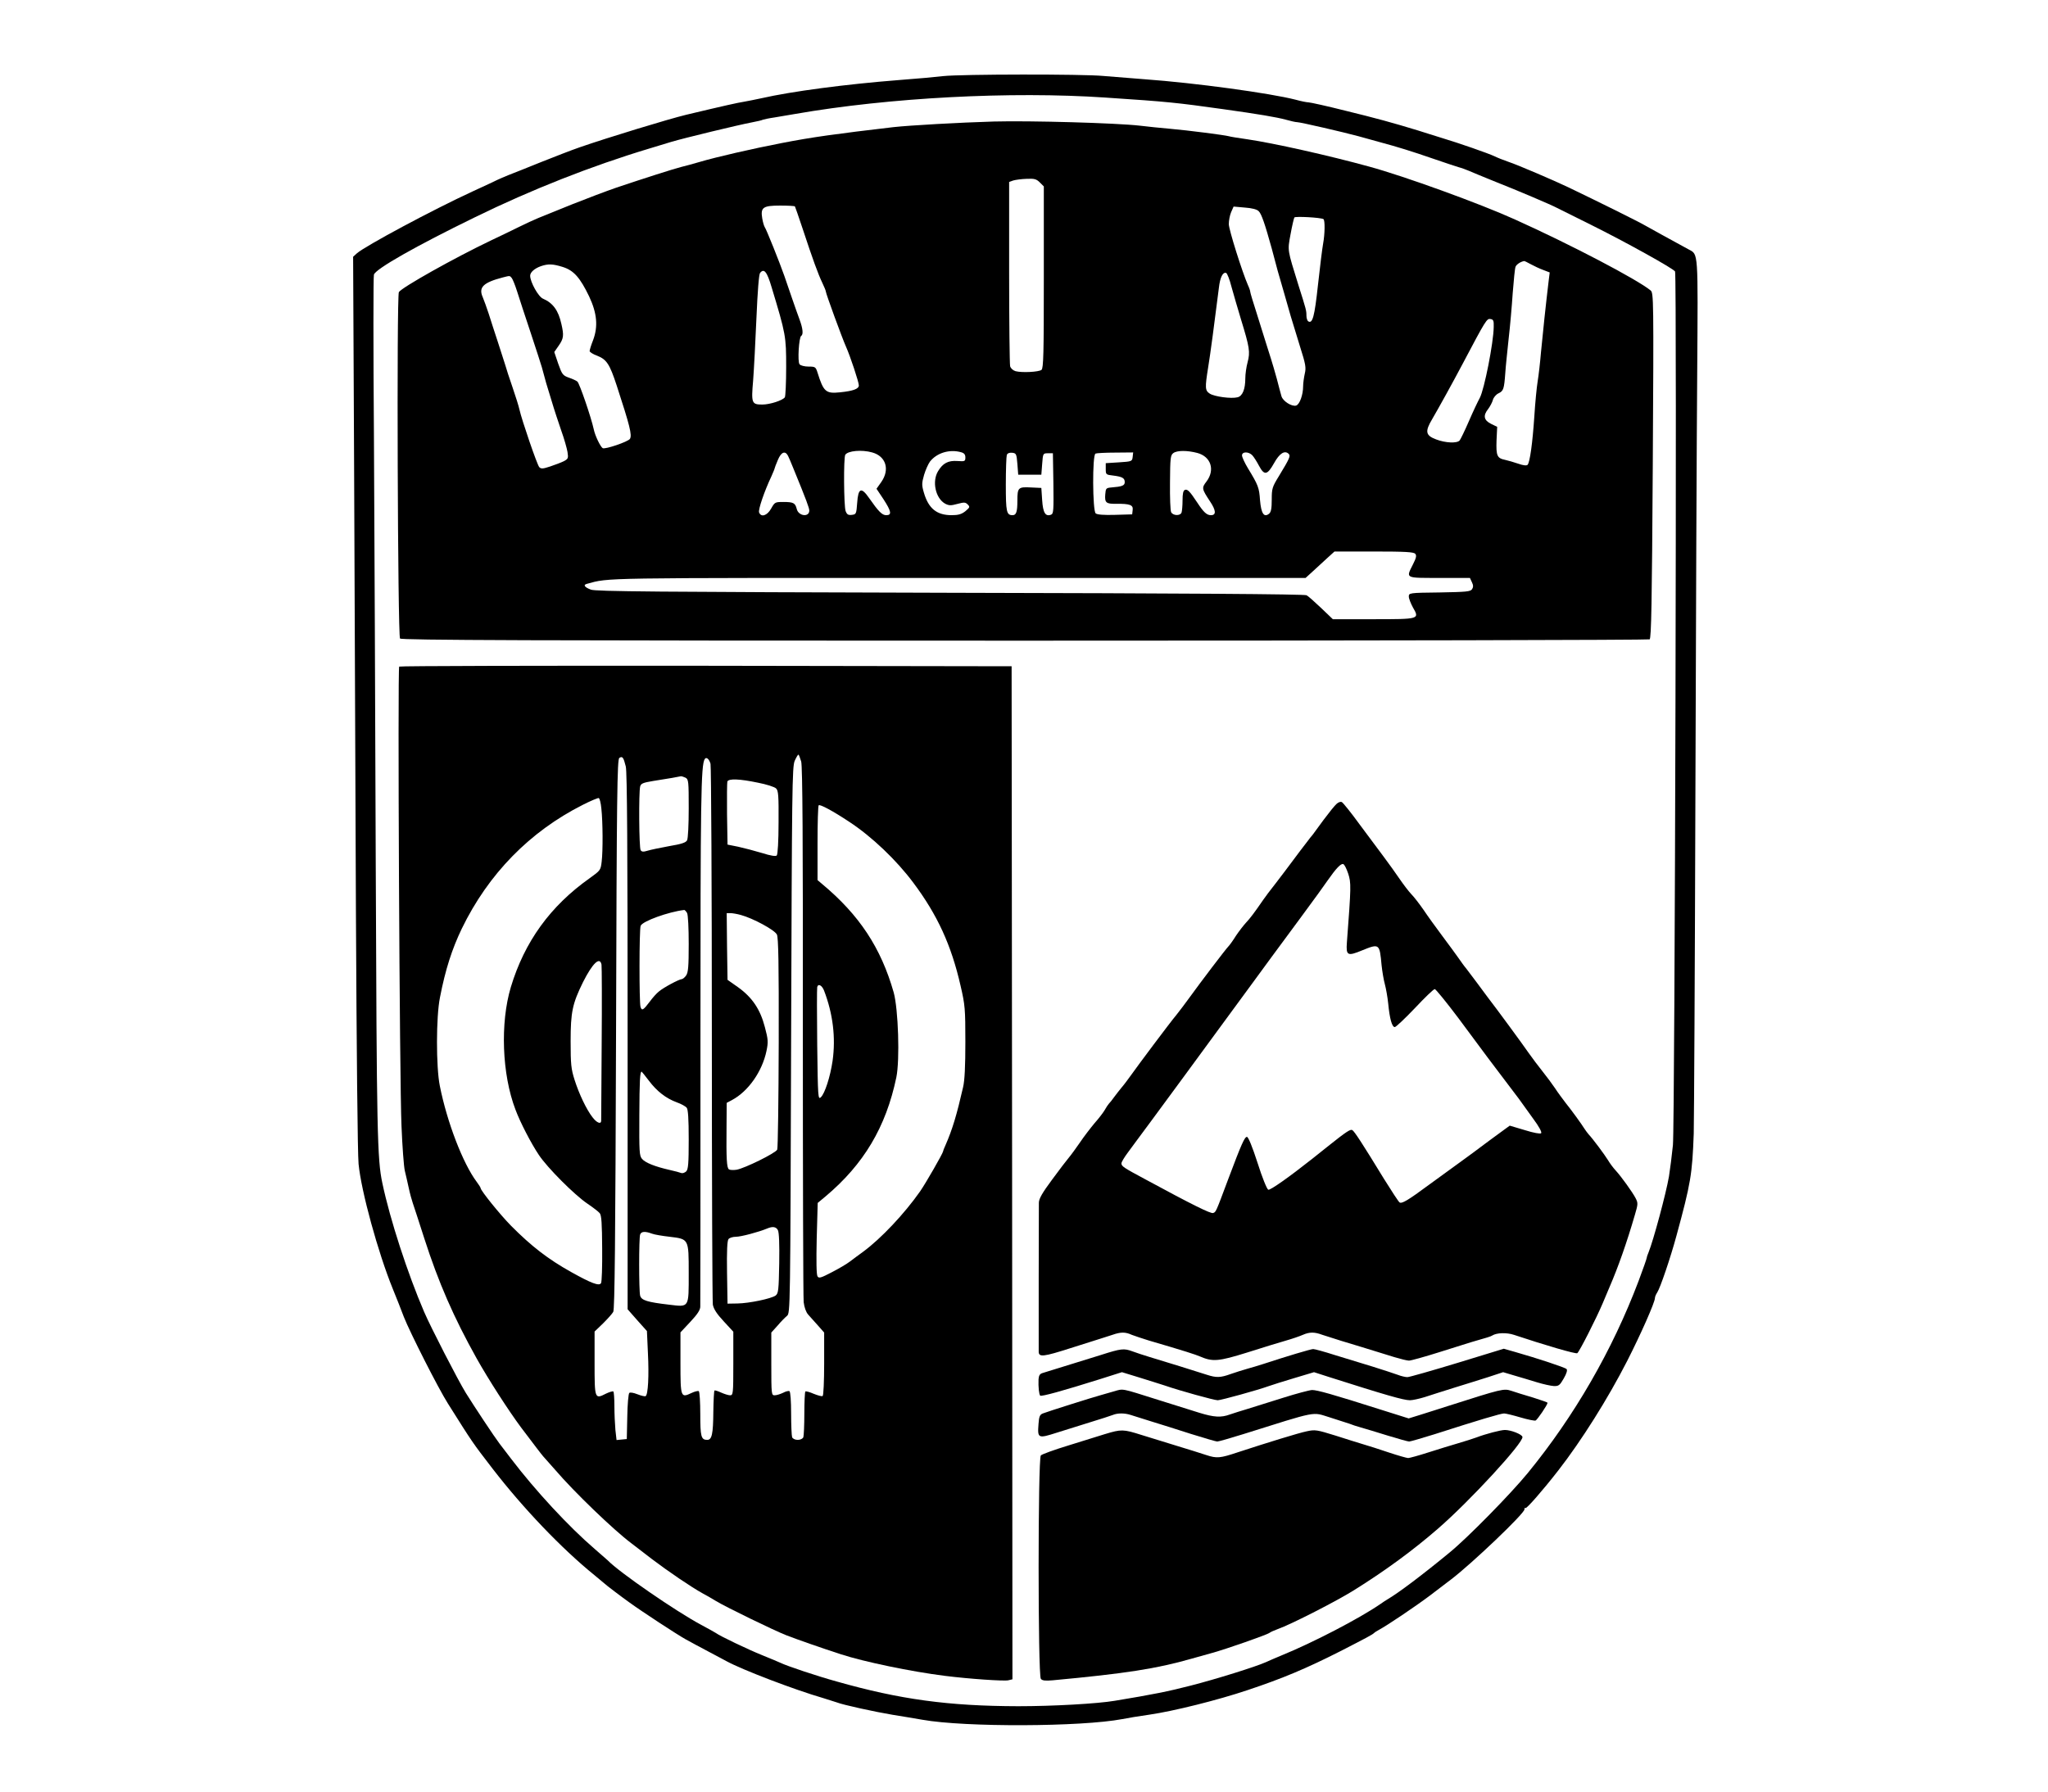 <?xml version="1.0" standalone="no"?>
<!DOCTYPE svg PUBLIC "-//W3C//DTD SVG 20010904//EN"
 "http://www.w3.org/TR/2001/REC-SVG-20010904/DTD/svg10.dtd">
<svg version="1.0" xmlns="http://www.w3.org/2000/svg"
 width="1240pt" height="1085pt" viewBox="0 0 1240 1085"
 preserveAspectRatio="xMidYMid meet">
<g transform="translate(0,1085) scale(0.1,-0.1)"
fill="#000000" stroke="none">
<path d="M5710 10389 c-41 -5 -163 -16 -270 -24 -318 -25 -646 -68 -830 -110
-36 -8 -83 -17 -105 -21 -38 -6 -111 -22 -350 -79 -108 -26 -478 -139 -645
-197 -47 -16 -152 -57 -235 -90 -82 -33 -171 -69 -198 -79 -26 -11 -55 -23
-65 -28 -9 -5 -78 -37 -152 -71 -241 -111 -649 -330 -699 -374 l-23 -21 6
-1275 c3 -701 8 -1914 11 -2695 4 -832 10 -1463 16 -1524 16 -166 118 -537
207 -756 22 -55 53 -131 67 -170 37 -94 208 -432 267 -525 153 -243 147 -234
270 -394 186 -241 419 -485 618 -646 30 -25 57 -47 60 -50 6 -7 105 -82 150
-114 74 -54 288 -194 340 -223 30 -17 96 -52 145 -78 50 -26 97 -52 105 -56
96 -52 409 -172 585 -223 33 -10 70 -22 82 -26 37 -15 235 -58 338 -75 55 -9
136 -22 180 -30 258 -46 962 -43 1210 4 28 6 102 18 165 27 145 21 414 88 595
149 210 70 353 130 560 235 164 84 197 102 205 111 3 3 16 12 30 19 50 27 218
140 306 206 50 38 108 82 130 99 125 95 444 399 444 424 0 8 3 12 6 8 6 -6
105 107 199 228 140 180 300 434 417 663 82 161 168 355 168 381 0 7 6 22 14
34 18 27 80 209 116 342 87 319 96 373 105 620 2 83 7 1001 10 2040 3 1040 8
2196 11 2570 5 740 7 713 -51 744 -129 70 -217 119 -260 143 -42 25 -297 151
-470 234 -86 41 -307 136 -362 154 -29 10 -67 25 -85 34 -39 18 -210 78 -323
112 -44 14 -107 33 -140 44 -154 47 -253 74 -441 120 -111 28 -211 50 -221 50
-10 0 -46 7 -78 16 -156 40 -609 102 -915 124 -80 6 -192 15 -250 20 -124 12
-862 11 -970 -1z m985 -130 c379 -25 431 -31 710 -70 215 -30 327 -49 381 -64
28 -8 59 -15 69 -15 18 0 278 -60 370 -85 28 -8 86 -24 130 -36 108 -29 189
-54 325 -101 63 -22 131 -44 150 -50 19 -5 49 -16 65 -23 17 -8 89 -37 160
-66 132 -52 339 -140 372 -158 10 -5 104 -52 209 -104 203 -101 494 -262 506
-281 12 -18 -1 -5162 -13 -5291 -6 -60 -17 -146 -24 -190 -18 -105 -95 -389
-123 -458 -7 -16 -12 -32 -12 -36 0 -4 -22 -67 -49 -139 -159 -420 -388 -817
-671 -1163 -105 -128 -363 -391 -473 -481 -165 -136 -310 -245 -375 -283 -9
-5 -30 -19 -47 -31 -127 -87 -406 -232 -595 -309 -36 -15 -78 -33 -95 -41 -62
-28 -306 -104 -455 -142 -135 -35 -230 -54 -460 -92 -106 -18 -377 -33 -585
-33 -424 1 -716 41 -1100 150 -116 32 -299 93 -340 113 -11 5 -60 26 -110 46
-85 34 -258 117 -280 134 -5 4 -46 26 -90 50 -150 80 -496 318 -565 390 -3 3
-39 34 -80 70 -155 133 -358 352 -505 545 -27 36 -59 78 -71 93 -30 39 -153
225 -204 307 -48 78 -212 397 -252 490 -99 230 -206 557 -253 780 -31 145 -34
304 -40 1930 -3 908 -8 2078 -11 2601 -4 523 -4 960 0 971 11 35 256 174 611
347 343 168 709 312 1055 416 41 12 102 31 135 41 77 23 412 104 488 118 32 6
62 13 66 16 5 2 37 9 72 14 35 6 91 15 124 21 568 99 1304 138 1880 99z"/>
<path d="M6015 10114 c-205 -6 -507 -23 -606 -34 -343 -40 -495 -61 -674 -96
-177 -34 -399 -85 -500 -115 -38 -11 -88 -25 -110 -30 -44 -11 -229 -70 -395
-126 -58 -20 -177 -65 -265 -100 -88 -36 -180 -73 -205 -83 -25 -10 -76 -34
-115 -53 -38 -19 -115 -56 -170 -82 -226 -108 -541 -285 -560 -314 -14 -22 -7
-2081 7 -2098 8 -10 781 -13 3782 -13 2074 0 3777 4 3784 8 10 7 14 221 19
1053 6 1016 5 1044 -13 1060 -82 67 -482 277 -824 431 -210 95 -667 261 -880
319 -247 68 -579 142 -735 165 -55 8 -107 16 -115 19 -26 7 -250 36 -355 45
-55 5 -138 13 -185 19 -141 16 -659 31 -885 25z m281 -369 l24 -24 0 -549 c0
-466 -2 -551 -14 -562 -17 -13 -118 -18 -157 -8 -16 5 -29 17 -33 30 -3 13 -6
269 -6 570 l0 546 25 9 c14 4 50 9 81 10 47 2 59 -1 80 -22z m-1483 -145 c2
-3 22 -61 45 -130 64 -194 96 -281 120 -331 12 -25 22 -49 22 -54 0 -12 98
-280 122 -334 26 -58 78 -215 78 -235 0 -21 -34 -34 -115 -42 -85 -9 -99 4
-135 119 -11 35 -14 37 -55 37 -23 0 -48 6 -54 14 -13 15 -4 163 10 172 14 8
10 45 -10 99 -10 27 -31 86 -46 130 -15 44 -36 104 -46 134 -28 80 -110 285
-119 296 -4 6 -11 29 -15 53 -11 66 5 77 108 77 47 0 87 -2 90 -5z m2808 -29
c17 -16 38 -78 79 -226 12 -44 28 -105 36 -135 9 -30 26 -91 39 -135 13 -44
31 -107 40 -140 10 -33 35 -115 56 -183 34 -107 38 -128 29 -165 -5 -23 -10
-57 -10 -76 0 -52 -21 -110 -42 -117 -26 -8 -80 26 -89 56 -4 14 -17 61 -28
105 -12 44 -28 98 -35 120 -7 22 -21 65 -30 95 -9 30 -35 111 -56 179 -22 68
-40 128 -40 133 0 6 -6 24 -14 41 -35 80 -116 337 -116 370 0 21 6 53 14 72
l15 34 68 -6 c43 -3 74 -11 84 -22z m392 -48 c10 -6 9 -90 -2 -149 -5 -27 -19
-139 -31 -249 -21 -194 -33 -237 -59 -221 -6 4 -11 20 -11 35 0 30 -1 35 -49
186 -67 217 -66 204 -47 307 9 50 20 96 23 101 5 8 159 0 176 -10z m1255 -273
c20 -11 54 -27 76 -35 l39 -15 -6 -48 c-16 -132 -38 -339 -47 -437 -5 -60 -14
-139 -20 -175 -6 -36 -15 -130 -20 -210 -11 -164 -27 -280 -41 -295 -6 -6 -26
-4 -57 7 -26 9 -61 19 -79 23 -49 10 -55 25 -52 117 l4 83 -37 18 c-44 22 -50
50 -17 91 11 15 24 39 28 54 4 15 19 33 34 40 30 14 34 26 41 122 2 36 12 128
20 205 9 77 20 203 25 280 6 77 13 149 17 159 5 14 30 31 52 35 2 1 20 -8 40
-19z m-5860 -17 c66 -21 104 -64 159 -178 48 -102 55 -182 24 -265 -12 -30
-21 -60 -21 -66 0 -6 20 -19 45 -28 58 -23 76 -50 119 -181 79 -242 94 -300
80 -323 -11 -17 -151 -65 -165 -56 -14 9 -46 75 -54 114 -15 70 -86 278 -99
289 -7 6 -31 17 -52 24 -36 13 -41 19 -64 84 l-24 71 27 39 c30 43 32 62 16
131 -18 82 -51 127 -111 153 -28 11 -78 101 -78 139 0 21 26 44 65 58 44 15
72 14 133 -5z m1264 -123 c86 -284 88 -297 88 -483 0 -94 -4 -177 -8 -183 -13
-19 -91 -44 -136 -44 -65 0 -68 8 -56 146 5 66 14 236 20 378 7 164 15 265 22
273 24 30 42 8 70 -87z m2784 4 c12 -43 38 -133 58 -199 52 -169 56 -197 40
-258 -8 -29 -14 -73 -14 -98 0 -66 -17 -108 -47 -115 -38 -10 -140 4 -168 22
-29 19 -30 34 -10 159 13 78 38 267 65 482 7 63 24 97 44 90 6 -2 21 -39 32
-83z m-4358 53 c6 -7 21 -44 33 -82 12 -39 49 -151 82 -250 33 -99 63 -193 68
-210 21 -80 29 -107 58 -200 16 -55 44 -138 60 -185 17 -47 33 -104 37 -127 6
-38 4 -42 -22 -56 -16 -8 -53 -22 -83 -32 -45 -15 -55 -15 -66 -4 -13 14 -106
286 -120 349 -4 19 -23 80 -42 135 -19 55 -39 116 -44 135 -6 19 -26 82 -45
140 -19 58 -44 134 -55 170 -12 36 -28 81 -36 100 -27 60 3 89 122 120 43 11
41 11 53 -3z m5946 -297 c-1 -95 -57 -378 -84 -429 -11 -20 -41 -83 -66 -141
-25 -58 -51 -111 -56 -117 -15 -19 -86 -16 -143 6 -64 24 -68 48 -24 122 38
65 126 224 184 334 142 269 147 276 169 273 18 -3 21 -9 20 -48z m-3763 -760
c83 -23 108 -103 55 -179 l-29 -41 42 -63 c48 -74 52 -97 17 -97 -25 0 -46 21
-104 104 -47 68 -66 61 -72 -29 -5 -67 -6 -70 -32 -73 -22 -3 -30 2 -38 23
-11 30 -13 324 -2 341 16 24 99 32 163 14z m539 1 c18 -5 25 -14 25 -31 0 -24
-3 -25 -48 -22 -56 4 -88 -13 -117 -61 -38 -62 -16 -164 42 -197 23 -12 34
-13 74 -2 41 11 49 11 63 -3 15 -15 13 -18 -14 -41 -23 -18 -42 -24 -83 -24
-90 0 -140 40 -168 136 -14 47 -13 58 1 108 9 30 25 66 36 81 42 53 119 76
189 56z m1429 -4 c83 -22 109 -103 56 -173 -30 -39 -29 -44 21 -120 37 -55 39
-84 6 -84 -25 0 -44 17 -82 75 -47 71 -60 84 -76 78 -10 -4 -14 -23 -14 -63 0
-32 -3 -65 -6 -74 -8 -21 -51 -20 -63 2 -5 9 -8 90 -7 180 1 150 3 165 20 178
23 17 84 17 145 1z m-2478 -17 c4 -8 19 -42 32 -75 80 -195 97 -242 97 -257 0
-42 -66 -34 -76 10 -9 36 -20 42 -81 42 -50 0 -52 -1 -74 -40 -24 -43 -61 -55
-73 -23 -6 16 31 126 75 219 10 23 19 44 19 47 0 3 9 26 20 52 20 48 44 57 61
25z m1389 -50 l5 -65 70 0 70 0 5 65 c5 64 5 65 35 65 l30 0 3 -183 c2 -162 1
-183 -14 -189 -34 -13 -49 11 -54 88 l-5 74 -64 3 c-76 4 -81 -1 -81 -80 0
-68 -7 -88 -29 -88 -37 0 -41 20 -41 186 0 89 3 170 6 179 4 10 16 15 33 13
24 -3 26 -7 31 -68z m698 43 c-3 -27 -5 -28 -83 -33 l-80 -5 0 -35 c0 -34 1
-35 45 -40 55 -7 70 -15 70 -40 0 -21 -17 -27 -80 -32 -33 -3 -35 -5 -38 -42
-4 -50 5 -58 64 -57 85 1 106 -7 102 -37 l-3 -27 -104 -3 c-67 -2 -108 1 -117
9 -19 16 -21 355 -1 362 6 3 61 6 120 6 l108 1 -3 -27z m725 9 c9 -10 27 -38
40 -63 32 -60 50 -57 91 16 33 60 65 80 89 56 12 -12 5 -28 -60 -135 -40 -65
-43 -75 -43 -142 0 -53 -4 -75 -16 -85 -31 -25 -48 1 -55 82 -5 76 -11 91 -73
193 -20 33 -36 68 -36 78 0 24 41 24 63 0z m986 -596 c9 -10 6 -25 -14 -64
-43 -86 -50 -82 160 -82 l185 0 12 -26 c9 -18 9 -30 1 -42 -9 -15 -35 -17
-197 -20 -185 -2 -186 -3 -186 -25 0 -12 12 -42 25 -66 41 -71 40 -71 -241
-71 l-244 0 -71 68 c-39 37 -78 72 -88 77 -10 7 -756 12 -2156 15 -1802 5
-2146 8 -2177 19 -38 14 -49 29 -25 35 141 38 45 36 2249 36 l2103 0 45 41
c25 23 64 59 87 80 l43 39 239 0 c190 0 241 -3 250 -14z"/>
<path d="M2417 6813 c-10 -9 2 -2519 14 -2783 5 -124 14 -245 20 -270 6 -25
17 -72 24 -105 7 -33 18 -73 24 -90 6 -16 37 -113 70 -215 86 -267 178 -478
316 -725 71 -127 194 -318 270 -420 33 -43 75 -99 94 -124 19 -25 37 -48 40
-51 3 -3 35 -39 71 -80 118 -138 356 -366 461 -445 15 -11 71 -54 125 -96 103
-78 240 -171 309 -209 22 -12 58 -32 80 -46 61 -37 351 -178 425 -207 67 -26
216 -78 330 -115 140 -46 430 -106 630 -131 151 -19 360 -33 385 -27 l25 6 -2
3068 -3 3067 -1851 3 c-1018 1 -1854 -1 -1857 -5z m2434 -575 c8 -32 11 -463
10 -1633 0 -875 2 -1613 5 -1641 4 -32 14 -60 27 -75 12 -14 39 -43 60 -67
l37 -42 0 -189 c0 -105 -4 -192 -9 -195 -5 -4 -29 3 -54 13 -25 11 -48 17 -51
14 -3 -4 -6 -64 -6 -134 0 -70 -3 -134 -6 -143 -4 -9 -18 -16 -34 -16 -16 0
-30 7 -34 16 -3 9 -6 74 -6 144 0 73 -4 131 -10 135 -5 3 -23 -1 -39 -10 -17
-8 -39 -15 -51 -15 -19 0 -20 5 -20 190 l0 190 38 42 c20 24 46 50 57 59 20
17 20 33 25 1671 5 1527 6 1656 22 1691 9 20 19 37 22 37 3 0 10 -19 17 -42z
m-1062 -30 c8 -34 11 -492 11 -1667 l0 -1620 58 -66 59 -66 6 -134 c7 -136 1
-252 -14 -260 -4 -3 -26 2 -49 11 -25 10 -45 13 -50 8 -5 -5 -11 -70 -12 -144
l-3 -135 -31 -3 -31 -3 -7 62 c-3 34 -6 99 -6 144 0 45 -3 84 -6 88 -4 3 -24
-3 -45 -13 -68 -35 -69 -32 -69 184 l0 192 51 49 c28 28 56 59 62 70 9 15 13
435 17 1683 4 1459 7 1664 20 1672 19 12 25 4 39 -52z m513 16 c4 -16 8 -751
8 -1634 0 -883 3 -1621 6 -1641 5 -26 23 -55 65 -100 l59 -64 0 -192 c0 -185
-1 -193 -20 -193 -10 0 -35 8 -55 17 -19 9 -37 14 -39 12 -3 -3 -6 -61 -7
-129 -1 -136 -9 -170 -37 -170 -37 0 -42 20 -42 156 0 73 -4 135 -9 139 -5 3
-25 -2 -44 -11 -65 -31 -67 -27 -67 181 l0 186 60 64 c43 46 60 72 60 92 1 16
1 739 1 1608 0 1479 3 1671 26 1708 9 15 27 1 35 -29z m-151 -84 c18 -10 19
-23 19 -186 0 -96 -4 -183 -10 -193 -7 -14 -35 -23 -107 -35 -54 -10 -113 -22
-132 -28 -26 -8 -35 -7 -42 3 -10 15 -12 351 -3 386 5 18 17 23 77 33 40 6 92
15 117 19 25 5 49 9 53 10 5 0 17 -4 28 -9z m438 -30 c52 -10 102 -26 110 -35
14 -13 16 -45 15 -206 0 -113 -5 -194 -11 -200 -6 -6 -36 -2 -89 15 -43 13
-108 30 -144 38 l-65 13 -3 185 c-1 101 0 190 2 197 8 19 75 16 185 -7z m-948
-156 c9 -80 10 -257 2 -322 -6 -52 -8 -54 -72 -100 -239 -169 -395 -385 -478
-660 -65 -217 -54 -528 28 -742 29 -78 95 -205 142 -275 52 -78 215 -241 293
-294 34 -23 68 -49 75 -58 11 -12 14 -63 15 -214 1 -108 -2 -203 -7 -210 -11
-19 -60 0 -180 67 -140 78 -241 156 -365 281 -66 67 -184 213 -184 228 0 3
-11 21 -24 38 -83 111 -179 360 -223 581 -23 113 -23 419 1 536 33 170 73 293
132 416 161 332 412 588 733 750 47 24 91 42 96 41 6 -2 13 -30 16 -63z m1501
-81 c137 -90 285 -231 388 -369 146 -195 230 -378 286 -624 27 -116 29 -140
29 -340 0 -146 -4 -234 -14 -275 -38 -166 -64 -254 -107 -352 -8 -17 -14 -33
-14 -36 0 -10 -106 -195 -139 -242 -96 -137 -237 -286 -344 -365 -26 -19 -63
-46 -81 -60 -18 -14 -67 -43 -110 -65 -65 -34 -78 -38 -86 -25 -7 10 -8 93 -5
230 l6 215 47 39 c232 195 366 420 429 721 22 106 12 414 -16 515 -77 270
-208 469 -434 657 l-27 23 0 223 c0 123 3 227 7 230 7 8 87 -35 185 -100z
m-982 -552 c6 -11 10 -91 10 -188 0 -136 -3 -173 -16 -191 -8 -12 -21 -22 -27
-22 -16 -1 -109 -50 -138 -75 -14 -11 -38 -38 -54 -60 -40 -53 -49 -59 -57
-32 -8 30 -8 468 1 490 10 28 169 85 263 96 4 1 12 -8 18 -18z m325 -12 c74
-20 206 -91 219 -119 9 -19 12 -173 11 -655 -1 -346 -5 -638 -9 -647 -9 -21
-196 -113 -246 -122 -19 -3 -40 -2 -46 2 -14 8 -17 64 -15 260 l1 143 32 17
c99 53 183 173 209 298 11 54 10 69 -10 144 -28 108 -77 180 -162 241 l-64 45
-3 202 -2 202 22 0 c13 0 41 -5 63 -11z m-843 -301 c2 -13 3 -228 1 -478 -2
-250 -3 -461 -3 -467 0 -24 -27 -13 -52 20 -37 47 -82 142 -109 227 -21 66
-24 94 -24 235 0 176 11 227 75 357 58 115 102 157 112 106z m1347 -156 c54
-140 72 -285 52 -427 -14 -96 -47 -198 -71 -220 -17 -16 -18 -2 -22 317 -2
183 -2 341 0 350 5 23 28 12 41 -20z m-1060 -547 c49 -65 104 -107 169 -131
26 -9 53 -24 60 -33 8 -10 12 -65 12 -192 0 -146 -3 -180 -15 -193 -9 -8 -22
-13 -30 -10 -7 3 -40 12 -72 19 -87 20 -146 43 -166 67 -16 19 -17 44 -16 262
1 214 4 266 14 266 1 0 21 -25 44 -55z m781 -905 c7 -13 10 -85 8 -201 -3
-163 -5 -182 -22 -195 -27 -19 -160 -47 -231 -48 l-60 -1 -3 189 c-2 130 1
193 9 202 6 8 27 14 45 14 30 0 136 28 189 50 33 14 54 11 65 -10z m-763 -21
c15 -6 64 -14 108 -19 116 -14 115 -12 115 -219 0 -215 5 -207 -121 -192 -129
15 -165 26 -173 54 -8 29 -8 351 0 371 7 19 31 20 71 5z"/>
<path d="M8093 5982 c-11 -9 -46 -53 -79 -97 -32 -44 -62 -84 -66 -90 -5 -5
-23 -28 -40 -51 -18 -23 -53 -69 -78 -103 -25 -34 -72 -96 -105 -139 -33 -42
-68 -88 -77 -102 -52 -76 -81 -114 -104 -138 -14 -15 -41 -50 -60 -78 -18 -29
-39 -58 -46 -65 -16 -16 -171 -220 -238 -313 -25 -34 -59 -80 -77 -102 -38
-45 -234 -307 -277 -368 -16 -22 -40 -55 -55 -72 -14 -17 -35 -44 -46 -59 -11
-16 -25 -33 -31 -39 -6 -7 -17 -23 -25 -38 -8 -14 -35 -50 -61 -79 -25 -30
-66 -83 -90 -119 -25 -36 -54 -76 -66 -90 -12 -14 -58 -74 -102 -134 -60 -81
-80 -116 -80 -140 0 -17 0 -222 -1 -456 0 -234 0 -435 0 -447 1 -33 29 -30
194 23 78 25 158 50 177 56 19 6 53 17 75 24 51 18 79 18 118 0 18 -7 64 -22
102 -34 219 -64 283 -85 311 -97 76 -33 112 -30 285 24 90 29 196 61 234 72
39 11 85 27 103 35 41 18 71 18 119 0 21 -7 72 -23 113 -36 70 -21 162 -49
323 -99 37 -11 77 -21 88 -21 12 0 94 23 183 51 88 28 175 55 191 60 101 29
121 35 130 41 27 17 87 19 132 4 189 -63 374 -117 383 -111 12 8 115 210 155
305 15 36 33 79 40 95 52 120 105 270 154 439 19 64 19 71 4 100 -20 38 -87
131 -121 168 -14 15 -35 43 -46 62 -21 34 -93 131 -118 157 -7 8 -17 22 -23
31 -22 35 -81 116 -115 158 -19 25 -49 65 -65 90 -17 25 -50 70 -75 101 -25
31 -63 82 -85 113 -35 51 -195 269 -247 336 -10 14 -39 52 -63 85 -25 33 -55
73 -67 89 -13 15 -34 45 -48 65 -14 20 -57 79 -96 131 -39 52 -91 124 -115
160 -25 36 -58 79 -75 96 -16 17 -47 58 -69 90 -22 32 -65 93 -96 134 -31 41
-98 131 -149 200 -50 69 -98 128 -105 132 -7 5 -21 0 -32 -10z m70 -423 c18
-56 18 -75 -8 -417 -6 -79 4 -84 91 -48 106 43 107 42 119 -89 4 -38 13 -91
20 -116 7 -26 16 -77 20 -115 9 -94 23 -144 40 -144 7 0 62 52 122 115 59 63
113 115 120 115 6 0 71 -80 144 -177 73 -98 151 -203 173 -233 23 -30 44 -59
49 -65 91 -120 117 -154 143 -189 17 -24 56 -78 87 -121 35 -47 54 -82 48 -88
-5 -5 -45 2 -99 19 l-91 27 -63 -46 c-35 -25 -81 -60 -103 -76 -22 -17 -79
-59 -126 -93 -48 -35 -135 -98 -194 -141 -131 -97 -167 -118 -181 -109 -6 4
-48 68 -94 142 -132 216 -179 288 -192 296 -11 7 -35 -8 -144 -95 -49 -39 -93
-74 -99 -79 -139 -110 -255 -192 -266 -187 -8 3 -37 74 -65 163 -31 96 -56
157 -64 157 -14 0 -32 -39 -115 -260 -75 -201 -73 -195 -90 -201 -13 -6 -128
51 -405 201 -140 75 -150 82 -150 100 0 7 17 36 38 64 20 28 83 112 139 188
56 76 144 195 195 265 51 69 150 204 220 300 70 95 162 220 204 278 78 107
123 168 287 390 51 69 99 135 107 146 8 12 34 48 57 80 53 76 82 106 96 101 7
-2 20 -28 30 -58z"/>
<path d="M6665 2644 c-139 -43 -323 -100 -352 -109 -17 -5 -23 -14 -25 -38 -2
-47 3 -91 10 -99 7 -7 137 29 366 101 l129 41 101 -31 c56 -17 127 -40 159
-50 89 -31 299 -89 320 -89 20 0 247 63 307 85 19 7 89 29 156 49 l120 36 90
-29 c342 -109 453 -141 491 -141 16 0 56 9 89 19 32 11 113 36 179 57 66 20
160 50 208 65 l88 29 67 -20 c37 -11 99 -29 137 -41 39 -12 85 -22 103 -23 29
-1 36 4 60 46 18 31 23 51 17 57 -10 10 -177 65 -310 103 l-70 20 -281 -86
c-155 -47 -291 -86 -303 -86 -11 0 -38 6 -58 14 -21 8 -90 30 -153 50 -63 19
-166 51 -229 70 -62 20 -121 36 -130 36 -14 0 -161 -44 -301 -90 -30 -10 -75
-23 -100 -30 -25 -7 -69 -21 -98 -31 -63 -23 -88 -23 -144 -5 -55 18 -264 83
-348 108 -36 11 -82 26 -103 34 -52 19 -67 18 -192 -22z"/>
<path d="M6745 2424 c-27 -8 -63 -18 -80 -23 -45 -12 -327 -101 -351 -111 -18
-7 -23 -19 -26 -62 -7 -90 -4 -91 112 -54 41 13 129 40 195 61 66 20 130 41
143 46 29 12 71 12 108 0 16 -5 72 -23 124 -39 52 -16 161 -50 241 -76 80 -25
152 -46 159 -46 8 0 78 20 155 44 462 145 416 136 527 102 51 -16 104 -33 118
-38 14 -6 45 -16 70 -23 25 -7 98 -29 162 -49 65 -20 123 -36 130 -36 7 0 76
20 153 44 271 87 402 126 422 126 10 0 55 -11 99 -24 43 -13 85 -21 91 -19 11
4 73 96 73 108 0 2 -39 16 -87 31 -49 14 -108 33 -132 41 -47 15 -55 13 -381
-91 -58 -19 -136 -43 -173 -55 l-68 -21 -162 51 c-305 97 -392 121 -423 121
-17 -1 -96 -22 -175 -47 -79 -25 -175 -55 -214 -67 -38 -11 -87 -27 -108 -34
-54 -20 -97 -17 -185 10 -42 13 -156 49 -252 79 -225 71 -207 68 -265 51z"/>
<path d="M6690 2165 c-41 -13 -142 -44 -225 -70 -82 -25 -156 -52 -163 -59
-18 -18 -18 -1332 0 -1353 8 -11 27 -13 72 -9 441 41 628 70 841 131 33 9 89
25 125 35 84 23 332 110 346 121 6 5 28 15 50 23 80 28 362 172 469 240 185
116 349 236 500 367 193 167 520 522 513 557 -3 16 -70 42 -106 42 -26 0 -117
-24 -172 -45 -19 -7 -69 -23 -110 -35 -41 -12 -123 -37 -182 -56 -59 -19 -114
-34 -122 -34 -8 0 -61 15 -118 34 -56 19 -125 41 -153 49 -27 8 -104 32 -169
53 -113 35 -123 37 -174 26 -49 -10 -243 -70 -417 -127 -108 -36 -127 -38
-191 -17 -33 11 -113 36 -179 56 -66 20 -162 50 -214 66 -110 35 -122 35 -221
5z"/>
</g>
</svg>
